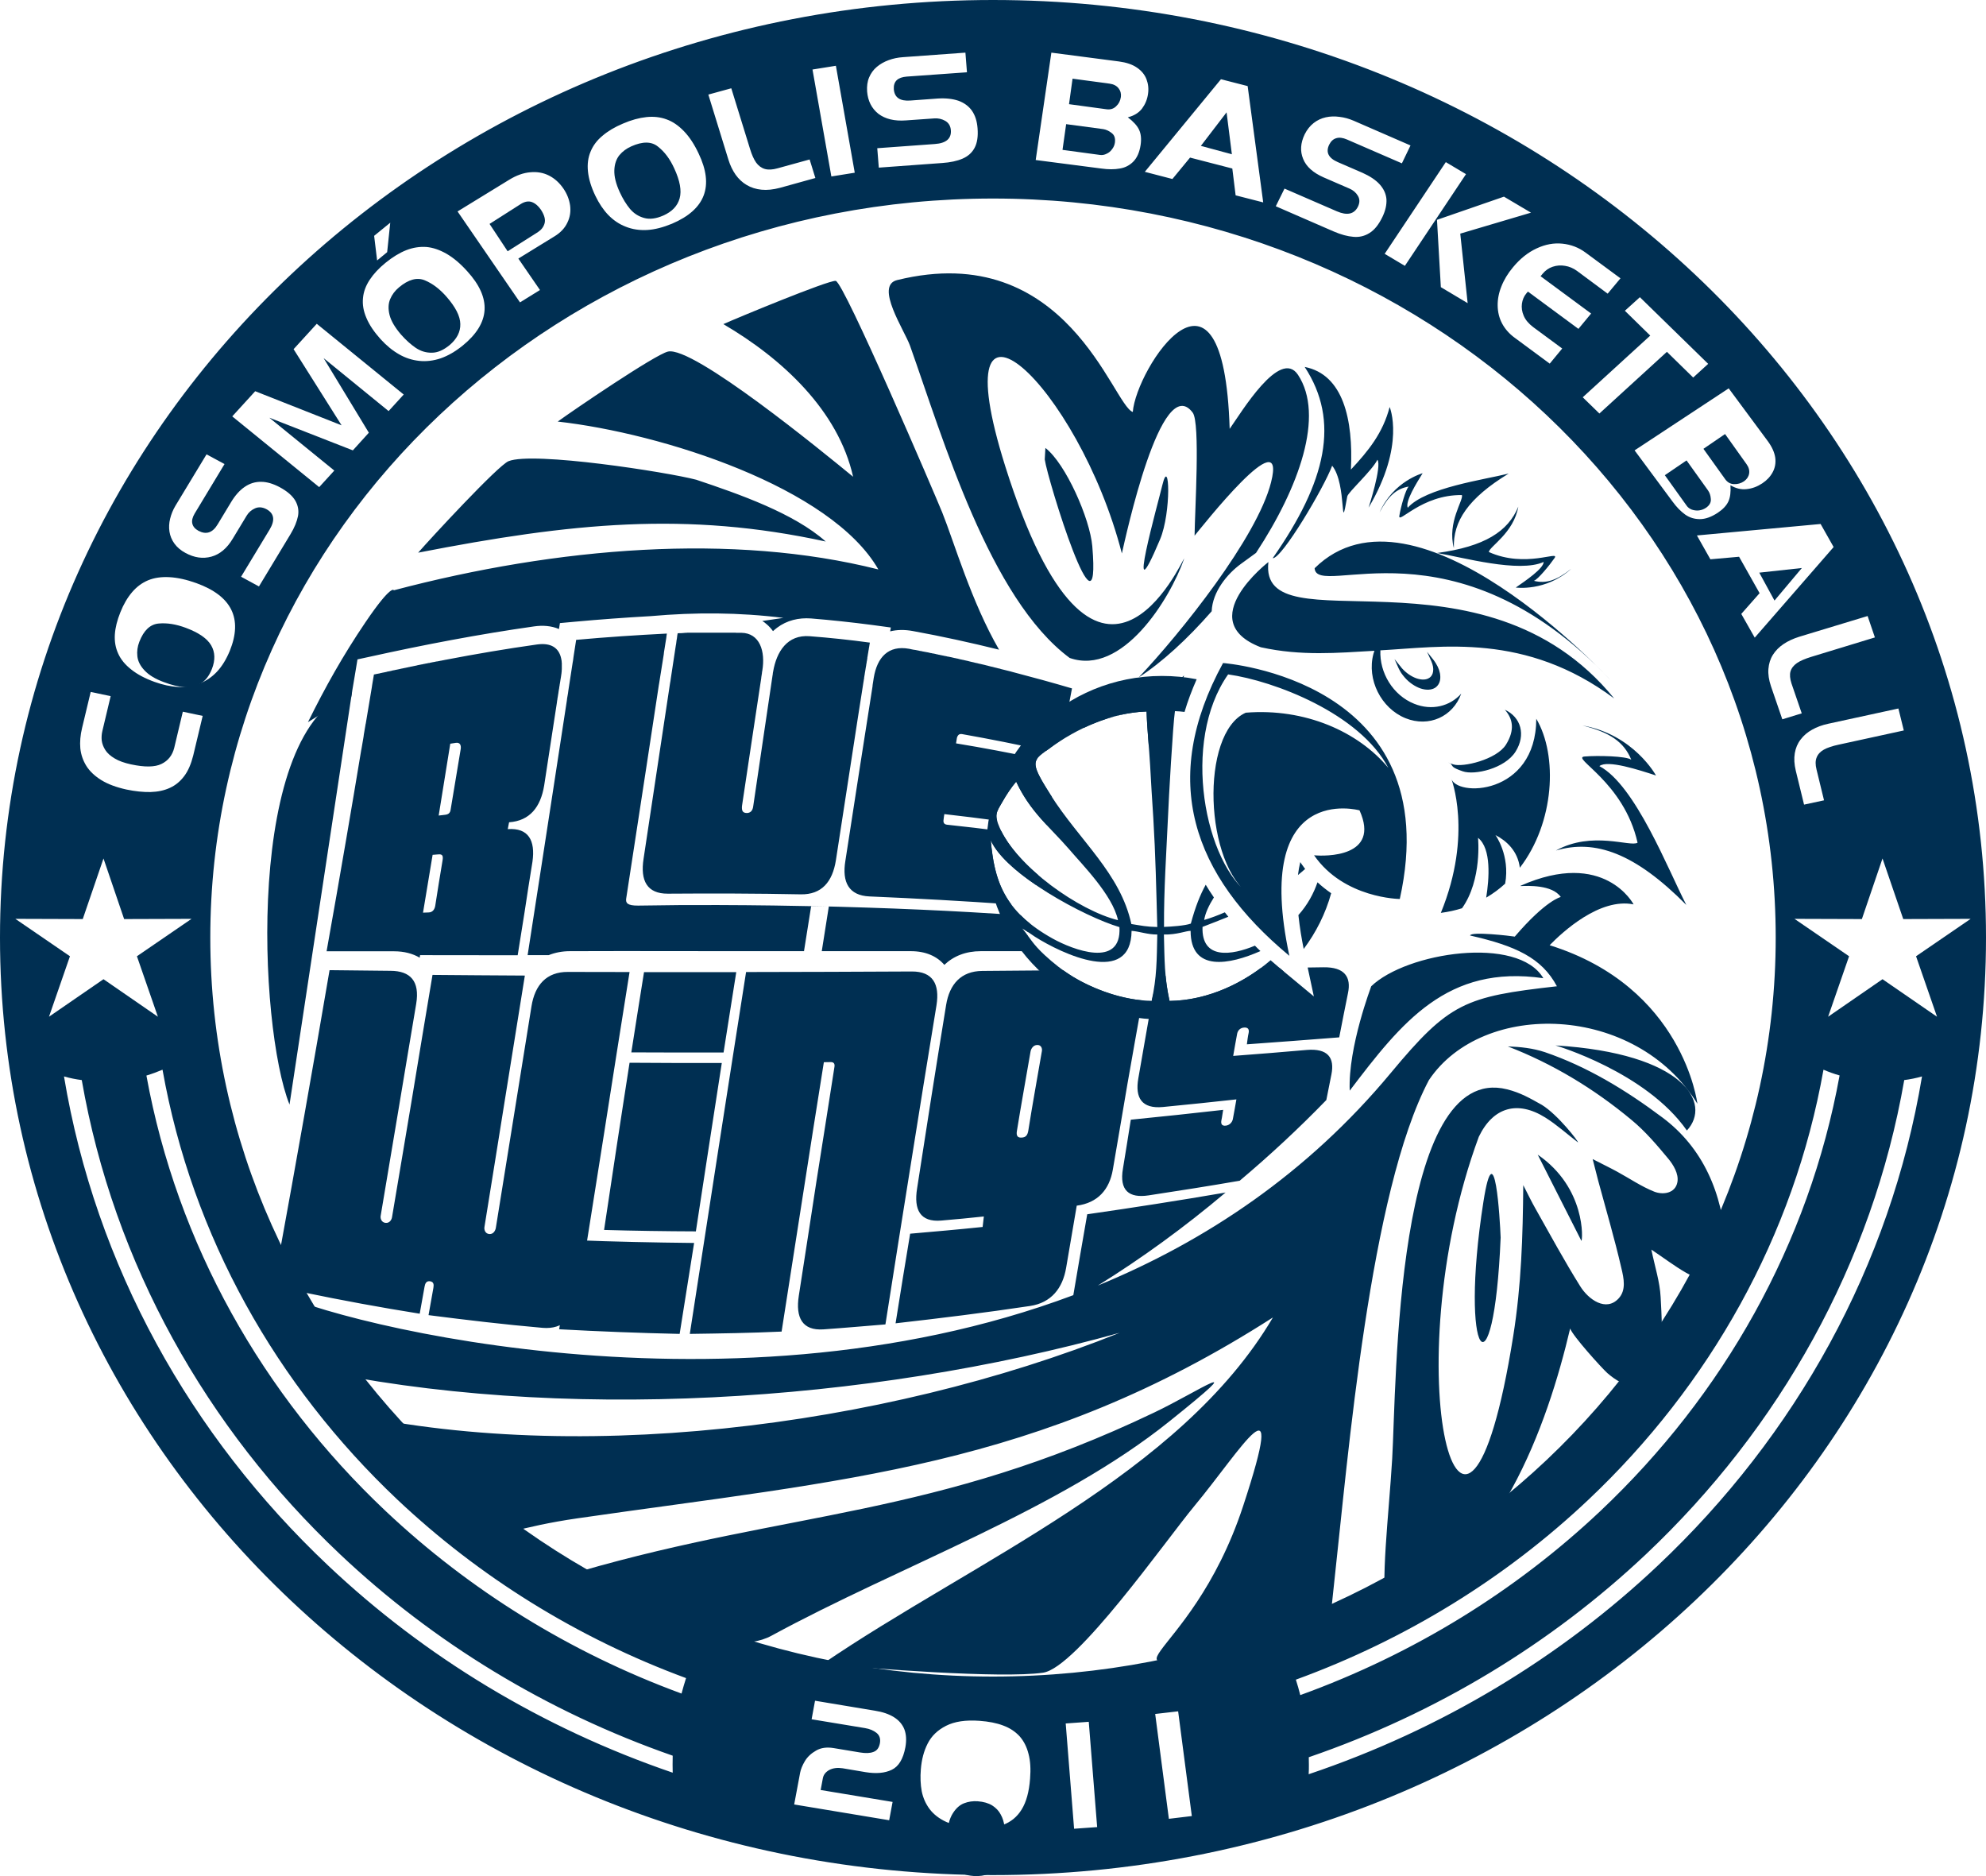 <svg width="18" height="17" viewBox="0 0 18 17" fill="none" xmlns="http://www.w3.org/2000/svg">
<path fill-rule="evenodd" clip-rule="evenodd" d="M10.531 9.238C9.652 9.238 8.94 8.541 8.94 7.682C8.94 6.822 9.652 6.125 10.531 6.125C10.639 6.125 10.744 6.135 10.846 6.155C10.802 6.255 10.765 6.353 10.736 6.451C10.706 6.447 10.677 6.445 10.649 6.444C10.631 6.56 10.592 7.249 10.586 7.404C10.571 7.735 10.548 8.061 10.55 8.399C10.613 8.397 10.742 8.388 10.793 8.369C10.835 8.214 10.878 8.108 10.928 8.017C10.951 8.056 10.976 8.094 11.002 8.132C10.956 8.205 10.924 8.274 10.914 8.336C10.973 8.319 11.037 8.295 11.101 8.267C11.111 8.28 11.122 8.294 11.133 8.307C11.058 8.338 10.981 8.367 10.899 8.399C10.888 8.701 11.167 8.656 11.374 8.569C11.39 8.586 11.407 8.602 11.424 8.618C11.146 8.741 10.791 8.812 10.791 8.435C10.751 8.434 10.666 8.471 10.549 8.468C10.555 8.699 10.553 8.855 10.6 9.07C10.958 9.065 11.286 8.898 11.516 8.701C11.546 8.727 11.576 8.753 11.607 8.779L11.635 8.803C11.349 9.072 10.96 9.238 10.531 9.238ZM12.065 8.094C12.014 8.279 11.928 8.449 11.816 8.599C11.798 8.511 11.78 8.404 11.768 8.292C11.852 8.198 11.906 8.096 11.941 7.995C11.98 8.031 12.022 8.064 12.065 8.094ZM9.085 7.266C9.121 7.202 9.167 7.133 9.21 7.083C9.338 7.357 9.519 7.498 9.688 7.693C9.807 7.833 10.084 8.11 10.133 8.338C9.784 8.253 9.217 7.859 9.06 7.499C9.009 7.383 9.031 7.36 9.085 7.266ZM10.392 6.447C10.396 6.606 10.415 6.773 10.424 6.934C10.432 7.092 10.443 7.254 10.453 7.413C10.473 7.744 10.48 8.064 10.489 8.4C10.39 8.398 10.343 8.387 10.254 8.373C10.154 7.912 9.786 7.62 9.521 7.202C9.322 6.888 9.358 6.894 9.526 6.772C9.752 6.607 10.07 6.457 10.392 6.447ZM11.764 7.929C11.786 7.911 11.808 7.893 11.829 7.874C11.819 7.861 11.809 7.847 11.8 7.834L11.785 7.812C11.776 7.849 11.769 7.889 11.764 7.929ZM8.98 7.613C9.115 7.924 9.831 8.308 10.146 8.401C10.168 8.78 9.72 8.604 9.543 8.506C9.09 8.255 9.012 7.967 8.98 7.613ZM10.489 8.468C10.484 8.7 10.485 8.855 10.438 9.069C10.179 9.066 9.909 8.962 9.731 8.855C9.629 8.793 9.546 8.726 9.469 8.655C9.355 8.549 9.343 8.507 9.262 8.41C9.299 8.431 9.339 8.462 9.38 8.488C9.626 8.644 10.251 8.939 10.256 8.435C10.324 8.439 10.401 8.469 10.489 8.468Z" fill="#002F52"/>
<path d="M9.469 4.163C9.494 4.345 9.982 5.923 9.9 4.95C9.879 4.701 9.659 4.201 9.475 4.059L9.469 4.163ZM14.343 6.574C14.807 6.655 15.009 7.027 15.009 7.027C14.855 6.977 14.57 6.883 14.496 6.942C14.823 7.115 15.121 7.886 15.284 8.2C14.819 7.731 14.458 7.602 14.102 7.707C14.431 7.525 14.778 7.678 14.842 7.636C14.718 7.083 14.232 6.865 14.362 6.855C14.48 6.845 14.739 6.851 14.785 6.884C14.719 6.724 14.592 6.636 14.343 6.574ZM14.241 5.154C14.01 5.363 13.738 5.324 13.738 5.324C13.826 5.263 13.99 5.152 13.991 5.092C13.768 5.194 13.253 5.049 13.025 5.011C13.455 4.953 13.669 4.816 13.761 4.591C13.719 4.831 13.499 4.952 13.494 5.002C13.828 5.152 14.138 4.985 14.09 5.056C14.046 5.12 13.938 5.252 13.902 5.263C14.011 5.291 14.108 5.26 14.241 5.154ZM12.504 4.643C12.628 4.361 12.894 4.288 12.894 4.288C12.838 4.378 12.734 4.545 12.759 4.601C12.92 4.419 13.451 4.347 13.674 4.291C13.306 4.515 13.168 4.725 13.177 4.967C13.115 4.731 13.266 4.533 13.25 4.486C12.883 4.481 12.669 4.757 12.683 4.673C12.695 4.597 12.74 4.433 12.768 4.409C12.658 4.427 12.582 4.494 12.504 4.643ZM13.639 6.431C13.785 6.498 13.832 6.659 13.736 6.811C13.64 6.964 13.364 7.027 13.257 6.989C13.151 6.952 13.173 6.947 13.145 6.916C13.153 6.919 13.082 6.895 13.17 6.926C13.257 6.956 13.564 6.883 13.649 6.748C13.733 6.613 13.711 6.512 13.639 6.431ZM11.496 5.093C11.496 5.093 10.806 5.626 11.427 5.865C11.795 5.946 12.123 5.916 12.457 5.897C12.454 5.906 12.451 5.915 12.448 5.925C12.386 6.157 12.517 6.418 12.739 6.508C12.951 6.593 13.169 6.494 13.244 6.285C13.142 6.4 12.977 6.442 12.817 6.377C12.625 6.3 12.502 6.096 12.511 5.893C13.064 5.863 13.824 5.729 14.63 6.329C13.434 4.861 11.406 5.881 11.496 5.093ZM13.151 7.048C13.188 7.225 13.922 7.213 13.924 6.513C14.121 6.846 14.09 7.454 13.775 7.863C13.756 7.71 13.653 7.618 13.554 7.567C13.554 7.567 13.688 7.75 13.642 8.007C13.59 8.055 13.533 8.097 13.47 8.134C13.497 7.965 13.519 7.689 13.396 7.592C13.396 7.592 13.435 7.971 13.251 8.23C13.191 8.249 13.127 8.263 13.059 8.272C13.353 7.554 13.151 7.048 13.151 7.048ZM14.596 6.162C14.596 6.162 12.829 4.247 11.915 5.149C11.934 5.436 13.177 4.657 14.596 6.162ZM11.085 6.008C11.085 6.008 13.128 6.156 12.687 8.146C12.687 8.146 12.181 8.142 11.91 7.75C12.011 7.76 12.514 7.769 12.322 7.343C12.322 7.343 11.347 7.073 11.686 8.661C10.807 7.931 10.505 7.069 11.085 6.008ZM11.131 6.111C10.702 6.721 10.918 7.83 11.342 8.12C10.913 7.844 10.874 6.642 11.291 6.458C11.827 6.415 12.31 6.629 12.583 6.958C12.323 6.464 11.548 6.17 11.131 6.111ZM12.992 5.979C13 5.989 13.007 6 13.014 6.011C13.039 6.051 13.053 6.092 13.054 6.129C13.056 6.167 13.044 6.2 13.02 6.222C13.017 6.225 13.013 6.228 13.009 6.231C12.974 6.254 12.925 6.255 12.874 6.238C12.824 6.22 12.772 6.186 12.73 6.137C12.719 6.124 12.708 6.11 12.699 6.097C12.69 6.082 12.682 6.068 12.675 6.053L12.639 5.972L12.695 6.041L12.7 6.048L12.706 6.055C12.745 6.099 12.793 6.131 12.839 6.147C12.884 6.162 12.926 6.162 12.955 6.142C12.975 6.129 12.986 6.108 12.989 6.083C12.993 6.056 12.987 6.025 12.973 5.992L12.934 5.906L12.992 5.979ZM13.601 11.214C13.539 12.707 13.222 12.31 13.445 10.889C13.548 10.232 13.595 11.054 13.601 11.214ZM13.937 10.463C14.376 10.764 14.345 11.238 14.333 11.244C14.201 10.984 14.069 10.724 13.937 10.463ZM15.289 10.244C14.918 9.713 14.098 9.473 14.098 9.473C15.266 9.545 15.518 9.998 15.289 10.244ZM13.975 10.012C14.12 10.101 14.31 10.347 14.302 10.352C14.203 10.276 14.109 10.191 14.005 10.126C13.755 9.97 13.533 10.031 13.403 10.301C12.626 12.404 13.267 14.92 13.715 12.107C13.789 11.641 13.802 11.206 13.806 10.739C13.852 10.829 13.884 10.895 13.92 10.958C14.052 11.192 14.18 11.428 14.322 11.655C14.397 11.776 14.556 11.889 14.67 11.766C14.74 11.691 14.718 11.585 14.695 11.49C14.634 11.225 14.557 10.965 14.486 10.702C14.472 10.648 14.458 10.593 14.435 10.503C14.532 10.553 14.595 10.583 14.657 10.617C14.769 10.678 14.877 10.752 14.993 10.798C15.071 10.829 15.184 10.815 15.203 10.712C15.217 10.636 15.165 10.553 15.12 10.499C15.017 10.375 14.91 10.249 14.787 10.148C14.446 9.864 14.072 9.639 13.666 9.482C13.78 9.486 13.894 9.498 14.002 9.534C14.385 9.665 14.735 9.877 15.067 10.126C15.433 10.399 15.613 10.809 15.643 11.29C15.662 11.588 15.521 11.671 15.28 11.532C15.176 11.472 15.079 11.398 14.967 11.323C14.999 11.479 15.044 11.615 15.051 11.753C15.06 11.923 15.071 12.096 15.055 12.265C15.041 12.404 14.969 12.554 14.829 12.56C14.733 12.564 14.642 12.506 14.568 12.442C14.514 12.393 14.253 12.104 14.231 12.038C14.025 12.912 13.581 14.18 12.571 14.614C12.508 14.355 12.587 13.74 12.618 13.219C12.657 12.553 12.643 9.615 13.66 9.871C13.782 9.902 13.866 9.951 13.975 10.012ZM14.111 8.937C13.973 8.679 13.737 8.571 13.324 8.477C13.331 8.438 13.695 8.481 13.729 8.487C14.012 8.156 14.146 8.128 14.146 8.128C14.068 8.015 13.844 8.027 13.782 8.029L13.782 8.026C14.543 7.689 14.806 8.195 14.806 8.195C14.499 8.133 14.162 8.445 14.045 8.565C15.259 8.944 15.384 10.001 15.384 10.001C14.823 9.093 13.439 9.058 12.951 9.787C12.415 10.8 12.22 13.187 12.089 14.372C12.03 14.91 12.094 14.787 11.316 14.928C9.754 15.209 10.778 15.139 11.268 13.644C11.674 12.409 11.253 13.132 10.824 13.648C10.564 13.961 9.757 15.114 9.453 15.157C9.075 15.211 7.886 15.119 7.455 15.078C8.82 14.146 10.696 13.366 11.537 11.938C9.405 13.305 7.654 13.408 5.235 13.758C4.188 13.909 4.337 14.178 3.61 13.521C3.333 13.269 3.158 13.061 2.946 12.759C5.13 13.299 7.998 12.94 10.148 12.077C7.866 12.713 5.051 12.894 2.775 12.396C2.339 11.96 2.418 11.666 2.418 11.666C2.799 11.928 6.509 12.943 9.728 11.736C9.769 11.491 9.812 11.246 9.854 11.003C10.272 10.943 10.689 10.878 11.108 10.806C10.736 11.12 10.348 11.402 9.95 11.649C10.925 11.248 11.847 10.635 12.605 9.723C13.137 9.083 13.278 9.031 14.111 8.937ZM13.988 8.864C13.117 8.738 12.704 9.263 12.233 9.883C12.217 9.487 12.43 8.935 12.428 8.937C12.748 8.629 13.759 8.474 13.988 8.864ZM5.26 14.238C7.162 13.687 8.47 13.752 10.462 12.799C10.867 12.606 11.375 12.257 10.602 12.877C9.599 13.683 8.153 14.19 6.992 14.822C6.572 15.05 5.764 14.601 5.371 14.444L5.191 14.372L5.129 14.302L5.26 14.238ZM3.772 9.097C3.807 8.888 3.717 8.798 3.541 8.797C3.356 8.795 3.172 8.793 2.987 8.791C2.911 9.235 2.835 9.674 2.758 10.108C2.682 10.537 2.606 10.962 2.529 11.381C2.509 11.488 2.527 11.575 2.592 11.636C2.592 11.636 2.592 11.636 2.592 11.635C2.597 11.64 2.604 11.646 2.61 11.651C2.645 11.678 2.69 11.699 2.748 11.71C3.099 11.783 3.452 11.848 3.804 11.904C3.818 11.822 3.834 11.741 3.848 11.659C3.853 11.63 3.864 11.606 3.897 11.61C3.932 11.615 3.933 11.641 3.928 11.67C3.914 11.752 3.899 11.834 3.884 11.917C4.228 11.961 4.572 12.002 4.916 12.032C5.107 12.049 5.211 11.932 5.243 11.733C5.319 11.249 5.398 10.763 5.474 10.277C5.55 9.789 5.628 9.299 5.706 8.808C5.519 8.808 5.333 8.807 5.147 8.807C4.953 8.806 4.848 8.925 4.817 9.119C4.763 9.456 4.708 9.793 4.655 10.127C4.601 10.461 4.547 10.794 4.494 11.126C4.49 11.152 4.47 11.186 4.434 11.182C4.398 11.179 4.386 11.143 4.391 11.117C4.451 10.742 4.513 10.364 4.573 9.985C4.634 9.605 4.696 9.223 4.757 8.84C4.478 8.839 4.199 8.836 3.92 8.834C3.858 9.206 3.796 9.575 3.736 9.942C3.676 10.307 3.613 10.669 3.553 11.03C3.549 11.055 3.529 11.085 3.494 11.081C3.458 11.077 3.446 11.042 3.45 11.018C3.503 10.702 3.557 10.384 3.61 10.065C3.664 9.744 3.717 9.421 3.772 9.097ZM5.2 11.237C5.156 11.507 5.111 11.776 5.068 12.045C5.432 12.065 5.795 12.079 6.16 12.087C6.203 11.813 6.247 11.538 6.291 11.263C5.926 11.259 5.563 11.252 5.2 11.237ZM5.706 9.63C5.667 9.883 5.627 10.137 5.589 10.389C5.551 10.642 5.513 10.894 5.475 11.145C5.752 11.153 6.029 11.157 6.307 11.158C6.346 10.904 6.385 10.649 6.424 10.395C6.464 10.141 6.503 9.886 6.542 9.632C6.263 9.633 5.984 9.632 5.706 9.63ZM5.837 8.809C5.798 9.051 5.76 9.294 5.722 9.536C6 9.537 6.279 9.538 6.558 9.537C6.596 9.295 6.634 9.052 6.673 8.809C6.394 8.809 6.115 8.809 5.837 8.809ZM7.24 11.741C7.209 11.94 7.272 12.059 7.463 12.046C7.65 12.033 7.837 12.016 8.025 12.001C8.101 11.514 8.179 11.027 8.256 10.544C8.332 10.064 8.41 9.585 8.488 9.108C8.518 8.918 8.455 8.802 8.264 8.803C7.763 8.806 7.262 8.807 6.762 8.808C6.677 9.354 6.59 9.9 6.506 10.446C6.421 10.992 6.336 11.54 6.252 12.087C6.529 12.083 6.806 12.079 7.084 12.066C7.147 11.658 7.212 11.25 7.275 10.843C7.338 10.437 7.402 10.031 7.467 9.625C7.487 9.625 7.507 9.624 7.527 9.624C7.555 9.623 7.568 9.637 7.563 9.667C7.51 10.012 7.454 10.358 7.4 10.703C7.347 11.048 7.294 11.396 7.24 11.741ZM8.575 9.107C8.53 9.382 8.486 9.658 8.442 9.935C8.399 10.212 8.356 10.49 8.312 10.769C8.281 10.963 8.34 11.076 8.531 11.06C8.659 11.049 8.788 11.037 8.917 11.023C8.913 11.055 8.909 11.086 8.906 11.118C8.686 11.141 8.468 11.16 8.249 11.179C8.204 11.449 8.16 11.72 8.117 11.991C8.523 11.945 8.93 11.895 9.336 11.834C9.528 11.805 9.632 11.673 9.663 11.487C9.695 11.3 9.727 11.112 9.759 10.925C9.95 10.9 10.055 10.779 10.086 10.599C10.131 10.34 10.174 10.082 10.218 9.825C10.262 9.571 10.308 9.317 10.353 9.065C10.121 9.043 9.889 8.95 9.73 8.854C9.697 8.834 9.666 8.813 9.636 8.792C9.391 8.794 9.146 8.796 8.902 8.798C8.711 8.8 8.606 8.917 8.575 9.107ZM9.32 10.245C9.313 10.287 9.297 10.306 9.261 10.308C9.225 10.311 9.21 10.294 9.216 10.252C9.255 10.01 9.299 9.77 9.34 9.53C9.344 9.504 9.364 9.47 9.4 9.469C9.436 9.467 9.448 9.5 9.443 9.525C9.402 9.765 9.358 10.004 9.32 10.245ZM12.021 9.968C12.036 9.891 12.051 9.814 12.067 9.737C12.098 9.584 12.035 9.498 11.843 9.514C11.621 9.534 11.399 9.551 11.177 9.568C11.189 9.501 11.2 9.433 11.213 9.366C11.22 9.335 11.242 9.313 11.277 9.311C11.313 9.309 11.323 9.329 11.317 9.36C11.309 9.394 11.306 9.428 11.301 9.463C11.58 9.443 11.859 9.422 12.138 9.4C12.164 9.266 12.19 9.133 12.217 9.001C12.249 8.852 12.186 8.762 11.995 8.765L11.852 8.767L11.908 9.029L11.607 8.779L11.596 8.77L11.427 8.772C11.205 8.937 10.914 9.066 10.6 9.07C10.582 8.987 10.571 8.914 10.564 8.841C10.502 8.887 10.463 8.957 10.444 9.047L10.443 9.05C10.442 9.054 10.442 9.058 10.441 9.063C10.399 9.298 10.359 9.535 10.317 9.772C10.286 9.949 10.349 10.049 10.54 10.031C10.762 10.01 10.984 9.986 11.206 9.962C11.195 10.021 11.186 10.081 11.174 10.14C11.168 10.171 11.143 10.196 11.11 10.2C11.074 10.204 11.064 10.184 11.07 10.152C11.077 10.121 11.08 10.089 11.086 10.057C10.807 10.089 10.528 10.118 10.249 10.146C10.225 10.294 10.203 10.441 10.178 10.588C10.143 10.789 10.234 10.858 10.409 10.832C10.684 10.79 10.96 10.747 11.236 10.699C11.508 10.47 11.771 10.226 12.021 9.968ZM4.085 7.332C4.081 7.37 4.062 7.381 4.027 7.384C4.01 7.386 3.992 7.388 3.976 7.39C4.011 7.174 4.046 6.957 4.081 6.739C4.098 6.736 4.116 6.734 4.133 6.731C4.168 6.727 4.18 6.75 4.176 6.785C4.146 6.968 4.115 7.151 4.085 7.332ZM3.972 7.742C4.007 7.739 4.019 7.75 4.011 7.797C3.988 7.934 3.966 8.07 3.945 8.206C3.94 8.24 3.921 8.267 3.886 8.268C3.869 8.269 3.852 8.27 3.834 8.27C3.863 8.096 3.892 7.921 3.921 7.746C3.938 7.744 3.955 7.743 3.972 7.742ZM4.826 7.808C4.853 7.615 4.79 7.5 4.602 7.513C4.606 7.492 4.61 7.472 4.614 7.451C4.802 7.438 4.9 7.313 4.932 7.118C4.957 6.953 4.982 6.789 5.008 6.623L5.048 6.363L5.048 6.359V6.359L5.049 6.355L5.049 6.352V6.351L5.05 6.348L5.05 6.344L5.051 6.344L5.051 6.341L5.052 6.337L5.052 6.336L5.052 6.333L5.053 6.329L5.053 6.328L5.053 6.326L5.054 6.322L5.054 6.32L5.055 6.318L5.055 6.315L5.056 6.313L5.056 6.311L5.056 6.307L5.057 6.305L5.057 6.303L5.058 6.3L5.058 6.297L5.058 6.296L5.059 6.292L5.059 6.289V6.289L5.06 6.285L5.061 6.281V6.281L5.061 6.277L5.062 6.274V6.274L5.062 6.27L5.063 6.266V6.266L5.063 6.263L5.064 6.259L5.064 6.258L5.065 6.255L5.065 6.252L5.065 6.25L5.066 6.248L5.066 6.244L5.067 6.243L5.067 6.241L5.068 6.237L5.068 6.235L5.068 6.233L5.069 6.23L5.069 6.227L5.069 6.226L5.07 6.222L5.07 6.219L5.071 6.219L5.071 6.215L5.072 6.212V6.211L5.072 6.207L5.073 6.204L5.073 6.2L5.074 6.196V6.196L5.075 6.193L5.075 6.189L5.075 6.188L5.076 6.185L5.076 6.182L5.077 6.181L5.077 6.178L5.078 6.174L5.078 6.173L5.078 6.171L5.079 6.167L5.079 6.165L5.079 6.163L5.08 6.16L5.08 6.157L5.081 6.156L5.081 6.152L5.082 6.15L5.082 6.148L5.082 6.145L5.083 6.142L5.083 6.141L5.084 6.137L5.084 6.134V6.134L5.085 6.13L5.085 6.126L5.086 6.123L5.086 6.121L5.087 6.118V6.117L5.087 6.115L5.087 6.112L5.088 6.109L5.088 6.108L5.088 6.106L5.089 6.103L5.089 6.099L5.089 6.098L5.09 6.092L5.09 6.09V6.09L5.09 6.087L5.091 6.084L5.091 6.082V6.081L5.091 6.079L5.091 6.073V6.073L5.092 6.065V6.065V6.063L5.092 6.06L5.092 6.057V6.056V6.055V6.052V6.05V6.048V6.047V6.045V6.042V6.04V6.04V6.037V6.035V6.034V6.03V6.03V6.027V6.025V6.023V6.022L5.092 6.02V6.018V6.017V6.015L5.092 6.013L5.092 6.011V6.009V6.008L5.092 6.006L5.091 6.004L5.091 6.002V6.001L5.091 5.999L5.091 5.997L5.091 5.994L5.09 5.992L5.09 5.99L5.09 5.988V5.987L5.09 5.985L5.089 5.983L5.089 5.981L5.089 5.98L5.088 5.979L5.088 5.977L5.088 5.975V5.975L5.087 5.973L5.087 5.97L5.086 5.968L5.086 5.967L5.086 5.966C5.065 5.87 4.994 5.822 4.866 5.84C4.589 5.879 4.312 5.926 4.036 5.979L4.034 5.979L4.026 5.981L4.016 5.983L4.011 5.984L4.006 5.985L3.996 5.987L3.988 5.988L3.986 5.989L3.975 5.991L3.965 5.993L3.955 5.994L3.945 5.996L3.942 5.997L3.925 6L3.919 6.001L3.915 6.002L3.905 6.004L3.896 6.006L3.895 6.007L3.884 6.008L3.874 6.01L3.873 6.011L3.864 6.012L3.854 6.014L3.85 6.015L3.844 6.016L3.834 6.018L3.827 6.02L3.824 6.02L3.814 6.022L3.804 6.024H3.804L3.794 6.026L3.784 6.028L3.781 6.029L3.773 6.031L3.763 6.033L3.758 6.034L3.753 6.035L3.743 6.037L3.735 6.039L3.733 6.039L3.723 6.041L3.713 6.043L3.712 6.044L3.703 6.045L3.693 6.048L3.689 6.048L3.682 6.05L3.672 6.052L3.666 6.053L3.662 6.054L3.652 6.056L3.643 6.058L3.642 6.058L3.632 6.06L3.622 6.063L3.62 6.063L3.611 6.065L3.601 6.067L3.596 6.068L3.591 6.069L3.581 6.071L3.573 6.073L3.571 6.073L3.561 6.075L3.551 6.077L3.55 6.078L3.541 6.08L3.531 6.082L3.527 6.083L3.52 6.084L3.51 6.086L3.504 6.088L3.5 6.089L3.49 6.091L3.481 6.093L3.48 6.093L3.47 6.095L3.46 6.097L3.458 6.098L3.45 6.099L3.44 6.102L3.435 6.103L3.429 6.104L3.419 6.106L3.412 6.107L3.409 6.108L3.399 6.11L3.389 6.112L3.385 6.136L3.381 6.16L3.377 6.183L3.373 6.207L3.37 6.228L3.315 6.557L3.314 6.559L3.31 6.583L3.306 6.606L3.302 6.63L3.298 6.653L3.295 6.676L3.291 6.7L3.279 6.77L3.275 6.793L3.274 6.796C3.229 7.067 3.184 7.336 3.138 7.603C3.079 7.946 3.02 8.285 2.96 8.62H3.572C3.663 8.62 3.741 8.641 3.804 8.678C3.805 8.671 3.806 8.663 3.807 8.655C4.102 8.655 4.397 8.656 4.692 8.656C4.713 8.527 4.733 8.397 4.754 8.268C4.777 8.114 4.801 7.961 4.826 7.808ZM6.142 5.738L6.14 5.75L6.139 5.754L6.137 5.77L6.135 5.786L6.132 5.802L6.13 5.818L6.128 5.834L6.125 5.85L6.079 6.153L6.077 6.169L6.074 6.185L6.072 6.197C6.044 6.385 6.016 6.572 5.987 6.76C5.936 7.1 5.884 7.441 5.833 7.781C5.802 7.98 5.864 8.099 6.053 8.098C6.455 8.095 6.857 8.096 7.259 8.104C7.447 8.107 7.545 7.991 7.576 7.796C7.627 7.464 7.678 7.133 7.729 6.804C7.759 6.604 7.791 6.405 7.822 6.206L7.823 6.2L7.824 6.193L7.824 6.191L7.825 6.187L7.826 6.181L7.827 6.176V6.175L7.828 6.169L7.829 6.163L7.829 6.16L7.83 6.157L7.831 6.151L7.832 6.145V6.145L7.832 6.14L7.833 6.134L7.834 6.129L7.834 6.128L7.835 6.122L7.836 6.116L7.837 6.114L7.837 6.11L7.838 6.103L7.839 6.099L7.839 6.097L7.84 6.091L7.841 6.085L7.842 6.083L7.842 6.079L7.843 6.073L7.844 6.068V6.067L7.845 6.061L7.846 6.055L7.846 6.052L7.847 6.049L7.848 6.043L7.849 6.037V6.037L7.85 6.032L7.851 6.026L7.851 6.022L7.852 6.02L7.853 6.013L7.854 6.007L7.854 6.006L7.855 6.002L7.856 5.996L7.856 5.991L7.857 5.99L7.858 5.984L7.859 5.978L7.859 5.976L7.86 5.972L7.861 5.966L7.861 5.96V5.96L7.862 5.954L7.863 5.948L7.864 5.945L7.864 5.942L7.865 5.936L7.866 5.93V5.93L7.867 5.924L7.868 5.918L7.869 5.914L7.869 5.912L7.87 5.906L7.871 5.9L7.871 5.899L7.872 5.894L7.873 5.888L7.874 5.884L7.874 5.882L7.875 5.876L7.876 5.87L7.876 5.869L7.877 5.865L7.878 5.859L7.879 5.853L7.879 5.853L7.88 5.846L7.881 5.84L7.881 5.838L7.882 5.835L7.883 5.829L7.884 5.823C7.702 5.798 7.521 5.779 7.339 5.765C7.136 5.749 7.038 5.904 7.007 6.087L7.005 6.097L7.004 6.106L7.003 6.116L7.001 6.125L7 6.135L6.999 6.14L6.917 6.694C6.887 6.897 6.857 7.1 6.827 7.304C6.822 7.349 6.799 7.367 6.768 7.367C6.732 7.366 6.721 7.348 6.725 7.303C6.756 7.099 6.786 6.894 6.817 6.69C6.845 6.507 6.872 6.323 6.9 6.141L6.9 6.135L6.902 6.126L6.903 6.116L6.905 6.107L6.906 6.097L6.907 6.088L6.909 6.078C6.939 5.899 6.885 5.737 6.72 5.734L6.712 5.734H6.711L6.704 5.734H6.702L6.696 5.734H6.693H6.689H6.684H6.681H6.675H6.673L6.666 5.733H6.665L6.657 5.733H6.657L6.649 5.733H6.648H6.641H6.639H6.633H6.63H6.625H6.621H6.618H6.612H6.61H6.603H6.602H6.594H6.594H6.586H6.585H6.578H6.576H6.57H6.566H6.562H6.557H6.555H6.549H6.547H6.54H6.539H6.531H6.531H6.524H6.522H6.516H6.513H6.508H6.504H6.5H6.495H6.492H6.486H6.482H6.475H6.474H6.466H6.466H6.459H6.457H6.451H6.448H6.443H6.439H6.435H6.429H6.427H6.421H6.419H6.412H6.411H6.403H6.402H6.396H6.394H6.388H6.385H6.38H6.376H6.372H6.366H6.364H6.357H6.356H6.349H6.348H6.341H6.339H6.333H6.331H6.325H6.322H6.317H6.312H6.309H6.303H6.301H6.294H6.294L6.286 5.733H6.285H6.278H6.276H6.27H6.267H6.262H6.259H6.255H6.25H6.247H6.241H6.239L6.232 5.733H6.231L6.223 5.734H6.222L6.215 5.734C6.191 5.737 6.166 5.738 6.142 5.738ZM7.908 6.22C7.869 6.468 7.83 6.717 7.791 6.967C7.748 7.243 7.705 7.521 7.662 7.8C7.63 7.994 7.693 8.115 7.881 8.123C8.309 8.141 8.737 8.165 9.165 8.195C9.036 8.021 8.999 7.829 8.979 7.613C9.037 7.745 9.199 7.89 9.391 8.02L9.407 7.927C9.264 7.804 9.142 7.666 9.075 7.531C8.911 7.51 8.747 7.49 8.583 7.473C8.559 7.47 8.547 7.456 8.552 7.427C8.554 7.41 8.556 7.393 8.559 7.377C8.718 7.395 8.878 7.415 9.037 7.436C9.019 7.37 9.042 7.34 9.085 7.266C9.121 7.202 9.167 7.133 9.21 7.083C9.288 7.25 9.385 7.367 9.488 7.477C9.503 7.392 9.518 7.306 9.534 7.221L9.521 7.201C9.393 7 9.362 6.931 9.401 6.874C9.156 6.823 8.91 6.776 8.665 6.736C8.668 6.719 8.671 6.702 8.673 6.686C8.681 6.658 8.696 6.648 8.72 6.652C8.973 6.697 9.227 6.747 9.48 6.804L9.499 6.791L9.5 6.79L9.5 6.79L9.5 6.79L9.501 6.79L9.501 6.79L9.501 6.789L9.501 6.789L9.502 6.789L9.502 6.789L9.502 6.788L9.503 6.788L9.503 6.788L9.503 6.788L9.504 6.788V6.787L9.504 6.787L9.504 6.787L9.505 6.787L9.505 6.787L9.505 6.786L9.505 6.786L9.506 6.786L9.506 6.786L9.506 6.786L9.507 6.785L9.507 6.785H9.507L9.508 6.785L9.508 6.785L9.508 6.785L9.509 6.785L9.509 6.784L9.509 6.784L9.509 6.784L9.51 6.784L9.51 6.783L9.511 6.783L9.511 6.783L9.511 6.782L9.512 6.782L9.512 6.782L9.512 6.782L9.512 6.782L9.513 6.781L9.513 6.781L9.513 6.781L9.514 6.781L9.514 6.78L9.515 6.78L9.515 6.78L9.515 6.779L9.515 6.779L9.516 6.779L9.516 6.779L9.516 6.778L9.517 6.778L9.517 6.778L9.518 6.777L9.518 6.777L9.519 6.777L9.519 6.776L9.519 6.776L9.519 6.776L9.52 6.776L9.52 6.775L9.52 6.775L9.521 6.775L9.521 6.774L9.521 6.774L9.522 6.774L9.522 6.773L9.522 6.773L9.523 6.773L9.523 6.773L9.523 6.772L9.523 6.772L9.524 6.772L9.524 6.772L9.525 6.771L9.526 6.77L9.528 6.769L9.529 6.768L9.531 6.767L9.532 6.766L9.534 6.764L9.536 6.763L9.537 6.762L9.539 6.761L9.54 6.76L9.542 6.759L9.544 6.757L9.545 6.756L9.547 6.755L9.548 6.754L9.55 6.753L9.551 6.752L9.553 6.75L9.555 6.749L9.556 6.748L9.558 6.747L9.559 6.746L9.561 6.745L9.563 6.743L9.564 6.742L9.566 6.741L9.567 6.74L9.569 6.739L9.571 6.738L9.572 6.736L9.574 6.735L9.575 6.734L9.577 6.733L9.578 6.732L9.58 6.731L9.582 6.729L9.583 6.728L9.585 6.727L9.586 6.726L9.588 6.725L9.59 6.724L9.591 6.722L9.593 6.721L9.594 6.72L9.596 6.719L9.597 6.718L9.599 6.717L9.601 6.716L9.602 6.715L9.606 6.713L9.607 6.712L9.609 6.711L9.611 6.71L9.612 6.709L9.616 6.707L9.617 6.706L9.619 6.705L9.62 6.704L9.622 6.703L9.624 6.702L9.626 6.701L9.627 6.7L9.628 6.697L9.629 6.693L9.629 6.693L9.629 6.69L9.63 6.687L9.63 6.686L9.631 6.683L9.633 6.673L9.633 6.671L9.633 6.67L9.634 6.667L9.634 6.664V6.663L9.637 6.65L9.637 6.649L9.638 6.647L9.638 6.643L9.638 6.642L9.639 6.64L9.641 6.627L9.641 6.626L9.644 6.613V6.613L9.646 6.6L9.647 6.598L9.648 6.591L9.648 6.59L9.649 6.587L9.649 6.584L9.65 6.583L9.65 6.58L9.651 6.577V6.577L9.653 6.567L9.653 6.563L9.654 6.562L9.654 6.56L9.655 6.555L9.655 6.553L9.656 6.55L9.656 6.548L9.657 6.547L9.657 6.544L9.658 6.541L9.658 6.54L9.659 6.537L9.659 6.534L9.66 6.53L9.66 6.527L9.661 6.527L9.661 6.524L9.662 6.52L9.662 6.519L9.662 6.517L9.663 6.514L9.663 6.512L9.664 6.51L9.664 6.507L9.665 6.505L9.665 6.504L9.665 6.5L9.666 6.498L9.666 6.497L9.667 6.494L9.667 6.49L9.668 6.487C9.684 6.404 9.7 6.321 9.716 6.238C9.539 6.186 9.361 6.137 9.184 6.091L9.169 6.087L9.163 6.085C9.132 6.077 9.101 6.069 9.07 6.062L9.066 6.06L9.047 6.056L9.036 6.053L9.007 6.046L9.001 6.044L8.992 6.042L8.978 6.039L8.978 6.039L8.955 6.033L8.948 6.031L8.934 6.028L8.932 6.027L8.889 6.017L8.886 6.016L8.874 6.014L8.863 6.011L8.86 6.01L8.845 6.007L8.84 6.006L8.817 6L8.815 6L8.794 5.995L8.786 5.993L8.771 5.989L8.771 5.989L8.757 5.986L8.748 5.984L8.727 5.979L8.725 5.979L8.712 5.976L8.702 5.974L8.698 5.973L8.683 5.969L8.679 5.968L8.668 5.966L8.655 5.963L8.653 5.963L8.632 5.958L8.624 5.956L8.609 5.953H8.609L8.594 5.95L8.586 5.949L8.58 5.947L8.565 5.944L8.563 5.944L8.55 5.941L8.54 5.939L8.52 5.935L8.517 5.934L8.505 5.932L8.494 5.929L8.491 5.929L8.476 5.925L8.471 5.924L8.461 5.922L8.447 5.92L8.446 5.919L8.432 5.917L8.425 5.915L8.417 5.913L8.402 5.91L8.402 5.91H8.401L8.363 5.903L8.358 5.902L8.356 5.901L8.343 5.899L8.332 5.897L8.329 5.896L8.314 5.893L8.309 5.892L8.299 5.89L8.286 5.888L8.284 5.888L8.263 5.884L8.255 5.882L8.24 5.879C8.053 5.845 7.95 5.954 7.919 6.143L7.917 6.156L7.915 6.169L7.913 6.182L7.911 6.194L7.909 6.207L7.908 6.22ZM5.635 8.618L6.71 8.619H7.287C7.309 8.483 7.33 8.346 7.352 8.21C7.684 8.218 8.017 8.228 8.349 8.243C8.649 8.256 8.95 8.274 9.25 8.293C9.276 8.319 9.303 8.344 9.334 8.368L9.32 8.448C9.3 8.434 9.28 8.421 9.261 8.41C9.282 8.436 9.299 8.458 9.314 8.478C9.305 8.525 9.297 8.572 9.289 8.619H8.889C8.754 8.619 8.643 8.663 8.559 8.743C8.492 8.665 8.39 8.619 8.256 8.619H7.448C7.469 8.484 7.491 8.349 7.512 8.214C7.179 8.207 6.846 8.202 6.513 8.201C6.18 8.201 6.182 8.2 5.784 8.206C5.683 8.207 5.671 8.18 5.675 8.145C5.736 7.746 5.798 7.346 5.859 6.946C5.896 6.701 5.934 6.456 5.971 6.21L5.974 6.193L5.977 6.174L5.98 6.155L5.983 6.136L5.986 6.117L5.989 6.099L5.992 6.08L5.995 6.061L5.998 6.042L6.001 6.023L6.004 6.005L6.007 5.986L6.01 5.967L6.016 5.929L6.018 5.91L6.024 5.873L6.027 5.854L6.03 5.835L6.033 5.816L6.036 5.798L6.039 5.779L6.04 5.769L6.044 5.741C5.77 5.755 5.496 5.773 5.222 5.798L5.2 5.939L5.197 5.96L5.194 5.983L5.19 6.006L5.151 6.259L5.148 6.282L5.144 6.305L5.14 6.328L5.138 6.346C5.091 6.655 5.043 6.963 4.996 7.271C4.925 7.735 4.853 8.196 4.782 8.655L4.973 8.655C5.03 8.632 5.095 8.619 5.165 8.619L5.635 8.618ZM9.695 5.962C10.171 6.129 10.605 5.429 10.733 5.061C10.721 5.057 9.939 6.853 9.111 4.225C8.511 2.32 9.774 3.486 10.168 5.015C10.2 4.879 10.524 3.358 10.81 3.739C10.88 3.832 10.829 4.632 10.827 4.854C10.883 4.788 11.669 3.784 11.52 4.371C11.393 4.873 10.7 5.738 10.321 6.138C10.53 6.003 10.762 5.791 10.982 5.539C10.989 5.362 11.123 5.2 11.248 5.109L11.384 5.01C11.774 4.417 12.008 3.765 11.764 3.396C11.601 3.151 11.249 3.74 11.145 3.886C11.09 2.114 10.297 3.34 10.267 3.733C10.085 3.672 9.67 2.159 8.131 2.538C7.925 2.588 8.199 2.995 8.248 3.133C8.547 3.973 8.969 5.424 9.695 5.962ZM5.898 5.583C6.301 5.547 6.7 5.549 7.1 5.599C7.037 5.608 6.973 5.617 6.909 5.627C6.922 5.635 6.935 5.644 6.947 5.655C6.97 5.674 6.989 5.696 7.006 5.719C7.018 5.708 7.03 5.698 7.043 5.688C7.132 5.621 7.239 5.596 7.35 5.604C7.535 5.619 7.72 5.639 7.904 5.663L8.074 5.686L8.068 5.721C8.129 5.706 8.197 5.704 8.273 5.718C8.536 5.766 8.796 5.823 9.055 5.887C8.804 5.454 8.648 4.913 8.54 4.644C8.478 4.491 7.647 2.551 7.574 2.545C7.506 2.539 6.683 2.88 6.556 2.937C7.088 3.248 7.598 3.72 7.732 4.32C7.459 4.096 6.279 3.13 6.053 3.186C5.933 3.216 5.201 3.714 5.055 3.82C5.999 3.926 7.533 4.414 7.961 5.16C6.642 4.827 5.053 4.957 3.569 5.349C3.571 5.349 3.552 5.285 3.312 5.639C3.107 5.942 2.947 6.228 2.791 6.544C2.938 6.451 3.064 6.378 3.183 6.316L3.222 6.084L3.24 5.975L3.351 5.951C3.844 5.842 4.341 5.747 4.841 5.676C4.918 5.665 4.997 5.67 5.066 5.7L5.075 5.646L5.206 5.634C5.436 5.613 5.667 5.596 5.898 5.583ZM3.128 6.644C2.979 6.718 2.834 6.798 2.693 6.883C2.531 6.981 2.797 6.923 3.095 6.843L3.128 6.644ZM10.411 6.746C10.457 6.722 10.507 6.697 10.561 6.669C10.812 5.691 10.872 6.283 10.121 6.486C10.21 6.464 10.301 6.45 10.392 6.447C10.395 6.544 10.403 6.645 10.411 6.746ZM10.103 6.491C10.083 6.497 10.062 6.502 10.04 6.506C9.969 6.522 9.901 6.526 9.835 6.521L9.821 6.596C9.91 6.554 10.005 6.518 10.103 6.491ZM12.484 4.166C12.527 4.222 12.404 4.6 12.404 4.6C12.742 4.031 12.595 3.688 12.595 3.688C12.534 3.923 12.403 4.085 12.244 4.255C12.266 3.801 12.174 3.393 11.825 3.325C12.146 3.815 12.023 4.361 11.535 5.058C11.617 5.065 12.001 4.417 12.074 4.22C12.21 4.388 12.142 4.888 12.211 4.498C12.218 4.461 12.438 4.262 12.484 4.166ZM6.31 4.347C6.048 4.278 4.832 4.089 4.609 4.179C4.513 4.218 3.895 4.887 3.79 5.008C5.182 4.737 6.221 4.632 7.484 4.907C7.196 4.651 6.702 4.478 6.31 4.347ZM10.535 4.395C10.502 4.537 10.183 5.672 10.514 4.888C10.617 4.644 10.601 4.122 10.535 4.395Z" fill="#002F52"/>
<path fill-rule="evenodd" clip-rule="evenodd" d="M3.191 6.268L2.624 10.009C2.344 9.312 2.218 6.587 3.191 6.268Z" fill="#002F52"/>
<path fill-rule="evenodd" clip-rule="evenodd" d="M5.71 1.893C5.745 1.934 5.787 1.961 5.838 1.975C5.888 1.989 5.946 1.982 6.012 1.953C6.091 1.918 6.141 1.866 6.16 1.797C6.179 1.728 6.163 1.638 6.111 1.526C6.073 1.442 6.024 1.376 5.964 1.329C5.906 1.281 5.825 1.28 5.722 1.326C5.679 1.345 5.642 1.372 5.614 1.406C5.586 1.441 5.57 1.486 5.568 1.543C5.566 1.599 5.582 1.665 5.617 1.741C5.645 1.802 5.676 1.852 5.71 1.893Z" fill="#002F52"/>
<path fill-rule="evenodd" clip-rule="evenodd" d="M4.936 2.023C4.945 1.989 4.934 1.949 4.903 1.901C4.879 1.866 4.852 1.843 4.821 1.831C4.79 1.82 4.757 1.826 4.721 1.848L4.437 2.029L4.601 2.277L4.877 2.102C4.907 2.082 4.927 2.056 4.936 2.023Z" fill="#002F52"/>
<path fill-rule="evenodd" clip-rule="evenodd" d="M3.635 3.032C3.679 3.082 3.724 3.122 3.768 3.152C3.813 3.182 3.861 3.197 3.914 3.196C3.967 3.196 4.02 3.172 4.075 3.127C4.141 3.071 4.174 3.007 4.172 2.936C4.171 2.865 4.129 2.783 4.047 2.689C3.986 2.619 3.92 2.569 3.85 2.54C3.78 2.511 3.702 2.532 3.616 2.604C3.58 2.634 3.553 2.67 3.536 2.711C3.519 2.752 3.517 2.8 3.531 2.855C3.545 2.909 3.58 2.968 3.635 3.032Z" fill="#002F52"/>
<path fill-rule="evenodd" clip-rule="evenodd" d="M15.716 4.387C15.749 4.388 15.779 4.38 15.807 4.361C15.832 4.343 15.848 4.32 15.853 4.292C15.858 4.263 15.85 4.234 15.829 4.205L15.635 3.933L15.439 4.067L15.636 4.342C15.656 4.37 15.683 4.386 15.716 4.387Z" fill="#002F52"/>
<path fill-rule="evenodd" clip-rule="evenodd" d="M1.31 6.075C1.349 6.117 1.408 6.153 1.488 6.182C1.552 6.206 1.61 6.221 1.664 6.226C1.717 6.232 1.767 6.222 1.813 6.197C1.859 6.172 1.895 6.127 1.921 6.061C1.952 5.981 1.95 5.91 1.914 5.848C1.878 5.786 1.802 5.733 1.684 5.689C1.596 5.656 1.514 5.643 1.438 5.65C1.361 5.657 1.303 5.712 1.263 5.815C1.246 5.859 1.24 5.902 1.245 5.947C1.25 5.991 1.271 6.034 1.31 6.075Z" fill="#002F52"/>
<path fill-rule="evenodd" clip-rule="evenodd" d="M16.331 5.147L15.945 5.189L16.083 5.442L16.331 5.147Z" fill="#002F52"/>
<path fill-rule="evenodd" clip-rule="evenodd" d="M10.116 0.963C10.14 0.941 10.154 0.913 10.159 0.879C10.163 0.85 10.156 0.823 10.138 0.8C10.12 0.777 10.093 0.763 10.057 0.758L9.721 0.713L9.689 0.944L10.028 0.99C10.063 0.995 10.093 0.986 10.116 0.963Z" fill="#002F52"/>
<path fill-rule="evenodd" clip-rule="evenodd" d="M11.117 1.018L10.884 1.322L11.165 1.398L11.117 1.018Z" fill="#002F52"/>
<path fill-rule="evenodd" clip-rule="evenodd" d="M15.286 4.581C15.297 4.598 15.314 4.61 15.334 4.618C15.355 4.625 15.377 4.628 15.4 4.625C15.422 4.622 15.443 4.614 15.461 4.602C15.494 4.58 15.509 4.553 15.506 4.521C15.504 4.49 15.495 4.464 15.48 4.443L15.286 4.172L15.089 4.306L15.286 4.581Z" fill="#002F52"/>
<path fill-rule="evenodd" clip-rule="evenodd" d="M10.03 1.393C10.05 1.384 10.067 1.37 10.08 1.351C10.094 1.333 10.102 1.313 10.105 1.292C10.11 1.253 10.101 1.224 10.075 1.205C10.05 1.185 10.024 1.174 9.999 1.17L9.663 1.125L9.63 1.358L9.97 1.404C9.99 1.407 10.011 1.403 10.03 1.393Z" fill="#002F52"/>
<path fill-rule="evenodd" clip-rule="evenodd" d="M9.07 16.442C9.053 16.409 9.027 16.382 8.993 16.36C8.959 16.339 8.915 16.326 8.861 16.322C8.818 16.319 8.777 16.325 8.738 16.34C8.699 16.355 8.665 16.385 8.636 16.431C8.607 16.476 8.589 16.541 8.583 16.625C8.578 16.691 8.58 16.75 8.59 16.803C8.599 16.855 8.623 16.9 8.66 16.936C8.697 16.973 8.752 16.994 8.824 16.999C8.876 17.003 8.921 16.996 8.96 16.979C9 16.961 9.032 16.928 9.058 16.879C9.084 16.829 9.1 16.762 9.107 16.677C9.11 16.633 9.109 16.59 9.104 16.55C9.099 16.51 9.088 16.474 9.07 16.442Z" fill="#002F52"/>
<path fill-rule="evenodd" clip-rule="evenodd" d="M9 0C4.03 0 0 3.804 0 8.496C0 13.188 4.03 16.991 9 16.991C13.97 16.991 18 13.188 18 8.496C18 3.804 13.97 0 9 0ZM17.255 6.619L16.663 6.748C16.607 6.76 16.562 6.775 16.53 6.793C16.498 6.811 16.476 6.835 16.465 6.864C16.453 6.893 16.453 6.929 16.464 6.973L16.532 7.252L16.351 7.291L16.276 6.984C16.262 6.925 16.259 6.873 16.267 6.825C16.275 6.778 16.292 6.737 16.32 6.701C16.347 6.665 16.382 6.635 16.424 6.612C16.466 6.588 16.515 6.57 16.571 6.558L17.206 6.42L17.255 6.619ZM16.993 5.776L16.416 5.952C16.361 5.969 16.318 5.987 16.287 6.008C16.257 6.029 16.237 6.054 16.228 6.084C16.22 6.113 16.223 6.15 16.237 6.193L16.33 6.464L16.154 6.518L16.051 6.218C16.032 6.161 16.024 6.109 16.028 6.061C16.032 6.013 16.045 5.971 16.069 5.933C16.093 5.895 16.125 5.863 16.165 5.836C16.205 5.809 16.253 5.787 16.307 5.77L16.927 5.582L16.993 5.776ZM16.619 4.957L15.904 5.778L15.782 5.563L15.948 5.375L15.762 5.045L15.502 5.068L15.38 4.852L16.501 4.748L16.619 4.957ZM16.022 3.997C16.061 4.05 16.083 4.1 16.09 4.148C16.096 4.196 16.088 4.24 16.066 4.28C16.045 4.319 16.013 4.353 15.972 4.38C15.928 4.409 15.881 4.427 15.831 4.432C15.782 4.438 15.732 4.426 15.684 4.397C15.688 4.458 15.682 4.507 15.665 4.544C15.648 4.581 15.616 4.615 15.568 4.647C15.51 4.685 15.456 4.704 15.407 4.704C15.358 4.704 15.314 4.691 15.274 4.663C15.234 4.634 15.196 4.596 15.159 4.545L14.815 4.081L15.668 3.519L16.022 3.997ZM14.863 2.693L15.482 3.297L15.346 3.421L15.108 3.188L14.496 3.747L14.345 3.6L14.957 3.041L14.727 2.816L14.863 2.693ZM14.161 2.208C14.239 2.216 14.309 2.243 14.371 2.289L14.687 2.522L14.571 2.661L14.292 2.454C14.26 2.431 14.224 2.415 14.185 2.409C14.146 2.402 14.109 2.405 14.073 2.417C14.037 2.429 14.007 2.45 13.982 2.48L13.963 2.503L14.421 2.841L14.306 2.98L13.848 2.642L13.833 2.66C13.812 2.685 13.799 2.716 13.794 2.751C13.789 2.787 13.794 2.824 13.81 2.861C13.826 2.899 13.855 2.933 13.896 2.964L14.159 3.158L14.046 3.295L13.729 3.061C13.678 3.024 13.64 2.98 13.614 2.931C13.588 2.882 13.575 2.828 13.574 2.77C13.573 2.713 13.584 2.654 13.608 2.595C13.631 2.536 13.666 2.478 13.712 2.423C13.777 2.344 13.849 2.287 13.927 2.251C14.006 2.214 14.084 2.2 14.161 2.208ZM13.876 1.927L13.235 2.117L13.302 2.747L13.059 2.602L13.024 1.992L13.631 1.782L13.876 1.927ZM13.287 1.578L12.733 2.409L12.55 2.3L13.104 1.469L13.287 1.578ZM11.642 1.709L12.117 1.915C12.21 1.955 12.274 1.941 12.308 1.872C12.325 1.836 12.325 1.804 12.307 1.774C12.29 1.745 12.264 1.723 12.231 1.709L11.998 1.608C11.902 1.566 11.839 1.51 11.811 1.44C11.782 1.37 11.787 1.296 11.825 1.217C11.846 1.175 11.873 1.141 11.906 1.115C11.939 1.089 11.976 1.072 12.016 1.063C12.056 1.054 12.098 1.053 12.141 1.059C12.185 1.064 12.227 1.076 12.269 1.094L12.784 1.318L12.706 1.48L12.208 1.264C12.171 1.248 12.139 1.244 12.112 1.252C12.084 1.26 12.063 1.279 12.047 1.311C12.014 1.379 12.04 1.432 12.125 1.469L12.349 1.566C12.416 1.596 12.469 1.631 12.505 1.671C12.541 1.711 12.562 1.756 12.566 1.805C12.569 1.855 12.557 1.909 12.529 1.967C12.496 2.035 12.458 2.083 12.413 2.111C12.369 2.139 12.32 2.151 12.267 2.146C12.214 2.142 12.154 2.126 12.087 2.097L11.563 1.869L11.642 1.709ZM11.308 0.78L11.449 1.834L11.199 1.77L11.169 1.527L10.786 1.428L10.626 1.622L10.376 1.557L11.066 0.718L11.308 0.78ZM9.529 0.477L10.142 0.557C10.209 0.566 10.263 0.584 10.305 0.613C10.346 0.641 10.375 0.676 10.391 0.718C10.407 0.76 10.412 0.804 10.405 0.851C10.398 0.902 10.379 0.946 10.35 0.985C10.32 1.023 10.278 1.049 10.222 1.063C10.273 1.102 10.307 1.139 10.324 1.176C10.341 1.212 10.346 1.258 10.338 1.313C10.328 1.379 10.306 1.429 10.273 1.463C10.24 1.497 10.199 1.519 10.15 1.527C10.101 1.536 10.045 1.536 9.981 1.527L9.387 1.45L9.529 0.477ZM16.094 8.496C16.094 12.194 12.918 15.192 9 15.192C5.082 15.192 1.906 12.194 1.906 8.496C1.906 4.797 5.082 1.799 9 1.799C12.918 1.799 16.094 4.797 16.094 8.496ZM7.877 0.702C7.893 0.664 7.916 0.632 7.947 0.606C7.978 0.58 8.013 0.56 8.054 0.545C8.095 0.53 8.138 0.521 8.184 0.518L8.75 0.477L8.764 0.655L8.218 0.694C8.178 0.697 8.147 0.708 8.127 0.727C8.107 0.747 8.099 0.774 8.101 0.808C8.107 0.884 8.157 0.918 8.251 0.911L8.496 0.893C8.57 0.888 8.634 0.895 8.687 0.913C8.739 0.932 8.78 0.962 8.809 1.003C8.838 1.045 8.855 1.097 8.86 1.161C8.866 1.236 8.857 1.295 8.833 1.34C8.809 1.385 8.772 1.417 8.723 1.438C8.674 1.459 8.613 1.472 8.54 1.477L7.965 1.519L7.951 1.343L8.473 1.305C8.575 1.298 8.624 1.256 8.618 1.18C8.615 1.141 8.598 1.113 8.567 1.095C8.537 1.078 8.503 1.07 8.467 1.073L8.211 1.091C8.106 1.099 8.023 1.078 7.961 1.031C7.9 0.982 7.866 0.915 7.859 0.829C7.856 0.782 7.861 0.74 7.877 0.702ZM7.576 0.596L7.747 1.565L7.535 1.599L7.364 0.63L7.576 0.596ZM6.628 0.8L6.798 1.35C6.814 1.402 6.832 1.443 6.853 1.473C6.874 1.502 6.901 1.522 6.932 1.531C6.963 1.54 7.002 1.538 7.048 1.525L7.338 1.445L7.39 1.613L7.069 1.702C7.008 1.718 6.953 1.724 6.902 1.719C6.852 1.714 6.807 1.7 6.767 1.676C6.728 1.653 6.695 1.622 6.667 1.583C6.64 1.544 6.618 1.499 6.602 1.447L6.42 0.857L6.628 0.8ZM5.353 1.373C5.375 1.319 5.411 1.271 5.461 1.23C5.51 1.188 5.572 1.151 5.646 1.12C5.722 1.087 5.793 1.068 5.859 1.061C5.924 1.054 5.986 1.061 6.042 1.082C6.098 1.102 6.15 1.138 6.2 1.19C6.249 1.241 6.293 1.308 6.332 1.391C6.473 1.686 6.393 1.898 6.091 2.027C6.011 2.06 5.936 2.08 5.866 2.084C5.796 2.088 5.731 2.078 5.671 2.054C5.611 2.031 5.559 1.995 5.513 1.948C5.468 1.901 5.429 1.843 5.396 1.774C5.358 1.695 5.336 1.622 5.329 1.554C5.322 1.487 5.33 1.427 5.353 1.373ZM4.615 1.629C4.68 1.589 4.744 1.566 4.806 1.561C4.868 1.555 4.925 1.565 4.976 1.591C5.027 1.617 5.07 1.656 5.106 1.708C5.139 1.756 5.159 1.807 5.167 1.861C5.174 1.915 5.167 1.967 5.143 2.016C5.12 2.066 5.081 2.108 5.025 2.142L4.698 2.343L4.894 2.628L4.713 2.74L4.147 1.916L4.615 1.629ZM3.537 2.018L3.509 2.285L3.418 2.36L3.391 2.137L3.537 2.018ZM3.29 2.701C3.295 2.643 3.316 2.588 3.351 2.535C3.386 2.482 3.434 2.43 3.496 2.38C3.559 2.329 3.621 2.291 3.682 2.267C3.743 2.243 3.804 2.234 3.864 2.238C3.924 2.243 3.985 2.264 4.048 2.3C4.11 2.336 4.173 2.389 4.235 2.458C4.458 2.703 4.444 2.928 4.193 3.132C4.126 3.186 4.06 3.224 3.994 3.247C3.928 3.269 3.863 3.277 3.799 3.27C3.734 3.263 3.673 3.243 3.616 3.21C3.558 3.177 3.503 3.132 3.45 3.074C3.391 3.008 3.347 2.944 3.321 2.881C3.294 2.819 3.284 2.759 3.29 2.701ZM2.313 3.545L3.096 3.854L2.661 3.164L2.871 2.934L3.659 3.575L3.522 3.725L2.933 3.245L3.343 3.921L3.198 4.081L2.441 3.785L3.03 4.264L2.893 4.414L2.105 3.773L2.313 3.545ZM1.542 4.7C1.552 4.659 1.568 4.62 1.59 4.583L1.872 4.117L2.035 4.205L1.764 4.654C1.744 4.688 1.737 4.718 1.743 4.744C1.749 4.771 1.768 4.793 1.799 4.81C1.869 4.847 1.927 4.828 1.973 4.751L2.095 4.549C2.132 4.488 2.173 4.442 2.219 4.411C2.265 4.38 2.314 4.365 2.367 4.366C2.419 4.366 2.475 4.383 2.534 4.414C2.603 4.451 2.65 4.492 2.676 4.536C2.701 4.579 2.71 4.626 2.701 4.676C2.691 4.726 2.669 4.781 2.632 4.842L2.347 5.314L2.185 5.226L2.444 4.798C2.495 4.713 2.485 4.652 2.415 4.614C2.379 4.595 2.344 4.592 2.312 4.606C2.28 4.62 2.254 4.642 2.236 4.672L2.109 4.882C2.057 4.969 1.992 5.023 1.916 5.044C1.839 5.065 1.762 5.054 1.682 5.011C1.639 4.988 1.606 4.96 1.581 4.926C1.557 4.893 1.542 4.856 1.536 4.818C1.53 4.779 1.532 4.74 1.542 4.7ZM1.041 5.749C1.045 5.687 1.062 5.62 1.091 5.548C1.12 5.475 1.156 5.414 1.198 5.365C1.24 5.316 1.288 5.281 1.343 5.258C1.399 5.235 1.463 5.226 1.536 5.23C1.609 5.234 1.691 5.252 1.78 5.284C2.1 5.4 2.201 5.604 2.083 5.897C2.051 5.974 2.013 6.037 1.966 6.087C1.92 6.136 1.866 6.172 1.806 6.195C1.746 6.218 1.682 6.228 1.615 6.225C1.547 6.221 1.476 6.206 1.401 6.179C1.315 6.148 1.245 6.111 1.19 6.067C1.135 6.024 1.095 5.976 1.071 5.922C1.047 5.87 1.037 5.812 1.041 5.749ZM0.744 6.596L0.822 6.27L1.003 6.308L0.928 6.623C0.921 6.652 0.919 6.681 0.922 6.71C0.926 6.74 0.937 6.769 0.955 6.797C0.973 6.825 1.001 6.85 1.04 6.873C1.078 6.896 1.127 6.913 1.186 6.926C1.312 6.953 1.404 6.952 1.464 6.922C1.524 6.893 1.562 6.844 1.579 6.777L1.657 6.449L1.837 6.487L1.751 6.847C1.732 6.922 1.706 6.984 1.67 7.032C1.634 7.08 1.591 7.116 1.54 7.139C1.488 7.163 1.43 7.175 1.364 7.177C1.298 7.178 1.225 7.171 1.145 7.154C1.054 7.134 0.979 7.106 0.92 7.07C0.86 7.033 0.814 6.99 0.783 6.941C0.752 6.891 0.734 6.838 0.728 6.781C0.723 6.724 0.728 6.662 0.744 6.596ZM0.139 8.326L0.75 8.328L0.938 7.779L1.125 8.328L1.736 8.326L1.241 8.665L1.431 9.213L0.938 8.873L0.444 9.213L0.634 8.665L0.139 8.326ZM6.097 16.063C4.911 15.658 3.847 15.011 2.973 14.185C1.728 13.01 0.866 11.472 0.58 9.754C0.632 9.769 0.686 9.78 0.741 9.787C1.031 11.452 1.872 12.941 3.081 14.083C3.927 14.882 4.953 15.51 6.097 15.909C6.096 15.937 6.096 15.964 6.096 15.991C6.096 16.015 6.096 16.039 6.097 16.063ZM6.177 15.346C5.163 14.974 4.252 14.406 3.495 13.692C2.382 12.642 1.605 11.274 1.327 9.746C1.377 9.731 1.426 9.713 1.473 9.693C1.741 11.203 2.506 12.554 3.603 13.59C4.341 14.286 5.229 14.841 6.218 15.206C6.203 15.252 6.19 15.299 6.177 15.346ZM8.206 15.832C8.186 15.939 8.145 16.007 8.082 16.037C8.02 16.067 7.941 16.074 7.844 16.058L7.637 16.023C7.59 16.016 7.55 16.021 7.517 16.038C7.484 16.056 7.464 16.081 7.458 16.113L7.438 16.22L8.09 16.328L8.059 16.494L7.198 16.351L7.252 16.063C7.258 16.032 7.272 15.997 7.295 15.958C7.318 15.92 7.352 15.888 7.396 15.863C7.44 15.837 7.493 15.83 7.555 15.84L7.796 15.88C7.845 15.888 7.885 15.887 7.916 15.875C7.948 15.864 7.967 15.838 7.975 15.796C7.982 15.756 7.972 15.725 7.945 15.703C7.918 15.681 7.883 15.666 7.84 15.659L7.356 15.579L7.387 15.411L7.928 15.501C7.999 15.512 8.057 15.532 8.102 15.56C8.147 15.588 8.179 15.625 8.197 15.671C8.214 15.716 8.217 15.77 8.206 15.832ZM9.336 16.118C9.327 16.236 9.302 16.328 9.26 16.396C9.219 16.463 9.162 16.51 9.09 16.536C9.019 16.562 8.929 16.572 8.822 16.564C8.723 16.557 8.642 16.538 8.576 16.509C8.511 16.479 8.461 16.44 8.425 16.392C8.39 16.345 8.366 16.291 8.354 16.231C8.343 16.171 8.34 16.105 8.346 16.032C8.353 15.945 8.373 15.867 8.408 15.799C8.443 15.73 8.498 15.677 8.575 15.638C8.652 15.599 8.752 15.584 8.877 15.593C8.961 15.599 9.033 15.613 9.093 15.636C9.153 15.658 9.202 15.691 9.241 15.733C9.279 15.776 9.306 15.829 9.322 15.893C9.339 15.957 9.343 16.032 9.336 16.118ZM9.735 16.571L9.659 15.617L9.868 15.602L9.944 16.556L9.735 16.571ZM10.594 16.481L10.47 15.531L10.678 15.507L10.802 16.456L10.594 16.481ZM11.745 15.22C12.749 14.854 13.65 14.295 14.396 13.59C15.494 12.553 16.259 11.203 16.527 9.693C16.574 9.713 16.623 9.731 16.673 9.745C16.395 11.274 15.618 12.641 14.505 13.692C13.739 14.415 12.815 14.987 11.785 15.36C11.773 15.313 11.76 15.266 11.745 15.22ZM15.027 14.185C14.143 15.02 13.064 15.672 11.861 16.077C11.863 16.049 11.863 16.02 11.863 15.991C11.863 15.969 11.863 15.946 11.862 15.923C13.022 15.525 14.063 14.891 14.919 14.083C16.128 12.941 16.969 11.452 17.259 9.787C17.314 9.78 17.368 9.769 17.42 9.754C17.134 11.473 16.273 13.01 15.027 14.185ZM17.062 8.873L16.569 9.213L16.759 8.665L16.264 8.326L16.875 8.328L17.062 7.779L17.25 8.328L17.861 8.326L17.366 8.665L17.556 9.213L17.062 8.873Z" fill="#002F52"/>
</svg>
